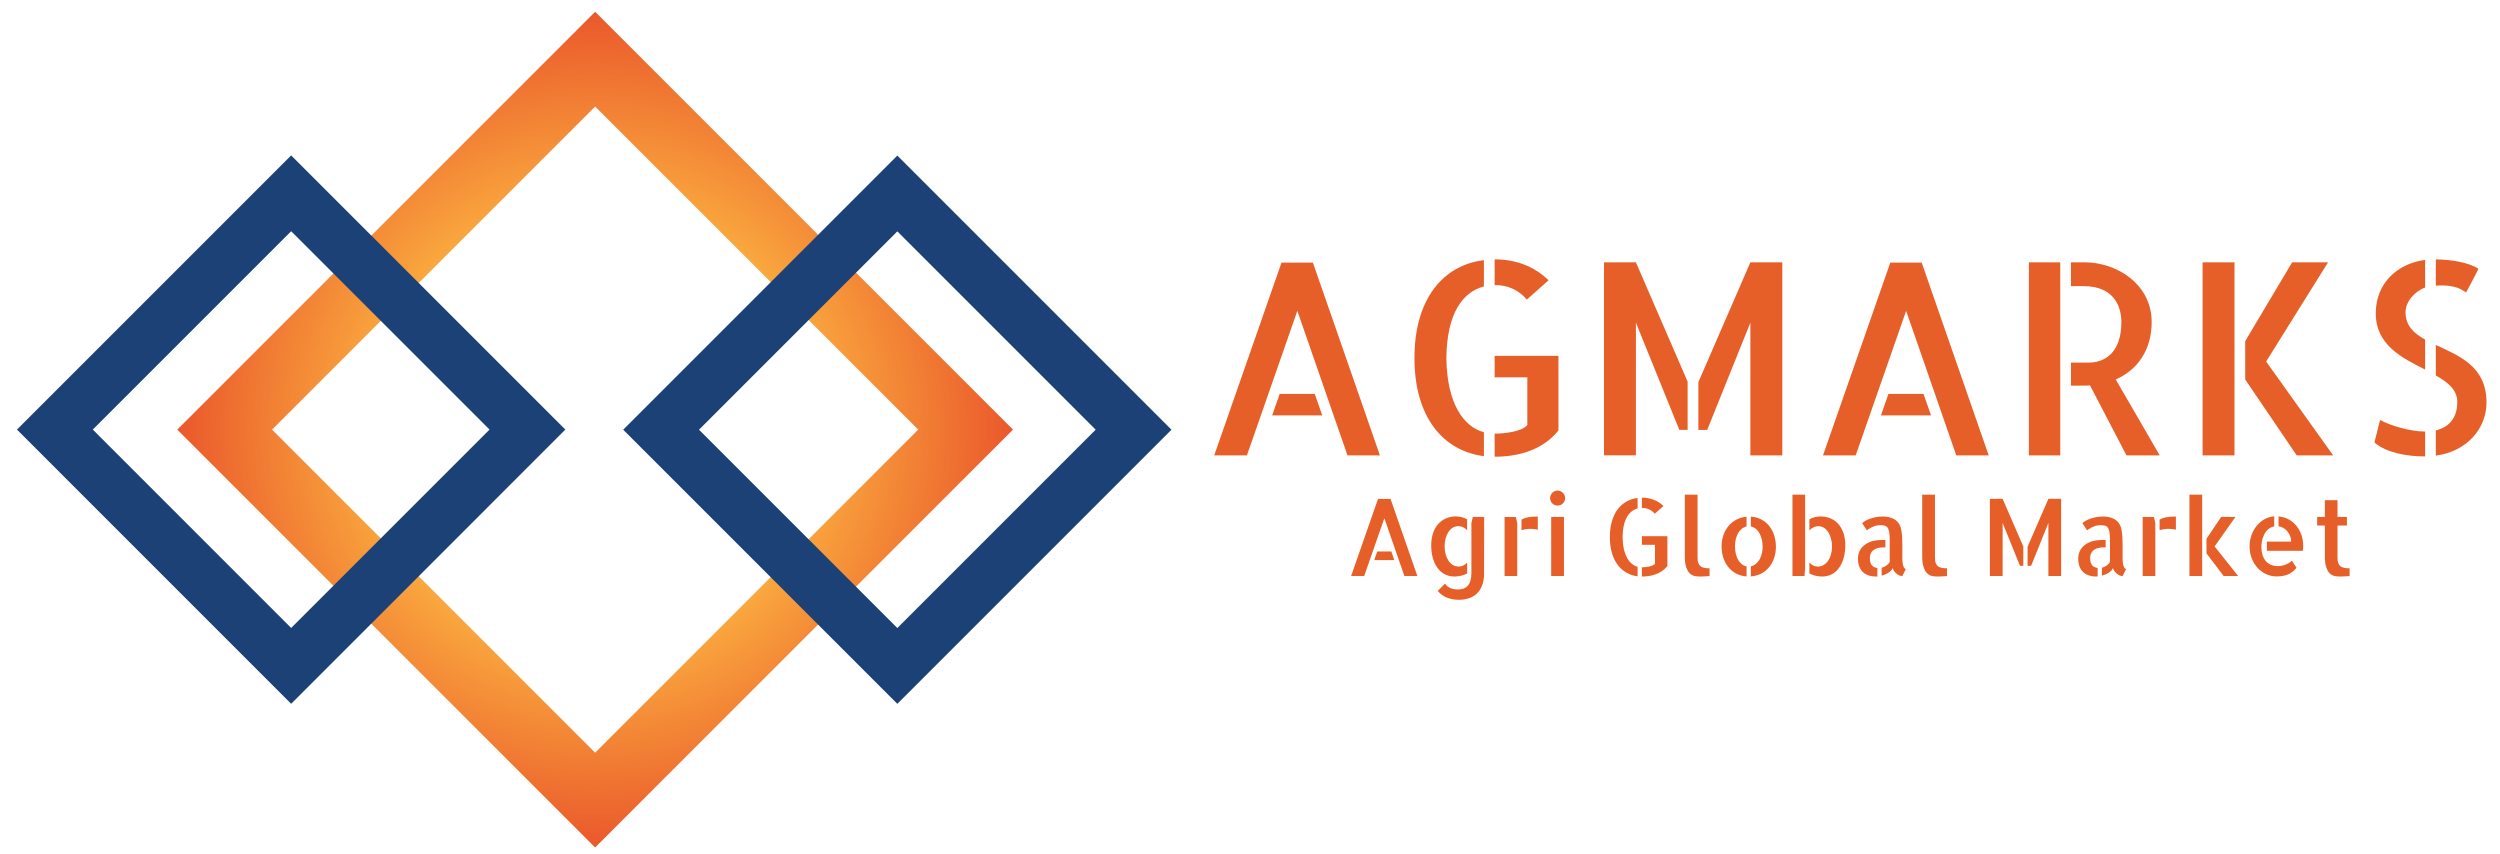 <?xml version="1.0" encoding="utf-8"?>
<!-- Generator: Adobe Illustrator 16.0.0, SVG Export Plug-In . SVG Version: 6.00 Build 0)  -->
<!DOCTYPE svg PUBLIC "-//W3C//DTD SVG 1.1//EN" "http://www.w3.org/Graphics/SVG/1.1/DTD/svg11.dtd">
<svg version="1.1" id="Layer_1" xmlns="http://www.w3.org/2000/svg" xmlns:xlink="http://www.w3.org/1999/xlink" x="0px" y="0px"
	 width="186.515px" height="63.748px" viewBox="0 0 186.515 63.748" enable-background="new 0 0 186.515 63.748"
	 xml:space="preserve">
<g>
	<radialGradient id="SVGID_1_" cx="44.409" cy="32.05" r="31.178" gradientUnits="userSpaceOnUse">
		<stop  offset="0" style="stop-color:#EA582B"/>
		<stop  offset="0.5" style="stop-color:#FBB040"/>
		<stop  offset="1" style="stop-color:#EA582B"/>
	</radialGradient>
	
		<rect x="24.862" y="12.502" transform="matrix(0.707 -0.707 0.707 0.707 -9.655 40.791)" fill="none" stroke="url(#SVGID_1_)" stroke-width="5" stroke-miterlimit="10" width="39.094" height="39.094"/>
	
		<rect x="54.491" y="19.585" transform="matrix(0.707 -0.707 0.707 0.707 -3.05 56.737)" fill="none" stroke="#1C4177" stroke-width="4" stroke-miterlimit="10" width="24.929" height="24.929"/>
	<polygon fill="none" stroke="#1C4177" stroke-width="4" stroke-miterlimit="10" points="39.35,32.049 33.791,37.609 30.244,41.156 
		21.722,49.678 4.094,32.049 21.722,14.422 	"/>
</g>
<g>
	<g>
		<path fill="#E65F28" d="M102.951,33.973h-2.421l-3.741-10.782l-3.761,10.782h-2.44l5.021-14.383h2.34L102.951,33.973z
			 M98.089,29.392l0.56,1.601h-3.74l0.56-1.601H98.089z"/>
		<path fill="#E65F28" d="M110.708,19.41v1.96c-1.54,0.4-2.76,1.94-2.801,5.341c0.041,3.361,1.261,5.121,2.801,5.541v1.78
			c-3-0.38-5.181-2.86-5.181-7.321S107.708,19.77,110.708,19.41z M111.589,21.271c-0.021,0-0.061,0-0.08,0v-1.92h0.02
			c1.561,0,2.941,0.52,4.001,1.56l-1.62,1.441C113.289,21.611,112.449,21.271,111.589,21.271z M116.27,26.551v5.562
			c-1.181,1.48-3.021,1.96-4.741,1.96h-0.02v-1.72c0.619,0,2-0.12,2.439-0.641v-3.561h-2.439v-1.601H116.27z"/>
		<path fill="#E65F28" d="M122.048,19.57l3.859,8.902v3.601h-0.619l-3.24-8.002v9.902h-2.381V19.57H122.048z M132.97,19.57v14.403
			h-2.381v-9.902l-3.221,8.002h-0.66v-3.561l3.881-8.942H132.97z"/>
		<path fill="#E65F28" d="M148.369,33.973h-2.42l-3.74-10.782l-3.762,10.782h-2.439l5.021-14.383h2.34L148.369,33.973z
			 M143.508,29.392l0.56,1.601h-3.74l0.561-1.601H143.508z"/>
		<path fill="#E65F28" d="M151.367,19.57h2.34v14.403h-2.34V19.57z M161.128,33.973h-2.48l-2.721-5.221
			c-0.16,0.02-0.24,0.02-1.42,0.02v-1.721h1.34c1.101,0,2.421-0.66,2.421-3.021c0-0.96-0.4-2.681-2.801-2.681h-0.96v-1.78h1
			c2.46,0,5.021,1.661,5.021,4.461c0,2.061-1.04,3.561-2.68,4.281L161.128,33.973z"/>
		<path fill="#E65F28" d="M164.326,19.57h2.381v14.403h-2.381V19.57z M174.068,33.973h-2.721l-3.841-5.661v-2.86l3.501-5.882h2.681
			l-4.621,7.401L174.068,33.973z"/>
		<path fill="#E65F28" d="M180.867,32.193c0.021,0,0.04,0,0.061,0v1.86c-0.021,0-0.021,0-0.04,0c-1.2,0-2.82-0.24-3.741-1.04
			l0.42-1.681C178.327,31.752,179.827,32.193,180.867,32.193z M180.927,19.39v2.061c-0.82,0.3-1.461,1.1-1.461,1.84
			c0,1.001,0.62,1.581,1.461,2.041v2.24c-1.7-0.86-3.681-1.82-3.681-4.201C177.247,21.09,178.907,19.65,180.927,19.39z
			 M181.727,21.31v-1.96c1.141,0.02,2.44,0.22,3.181,0.7c-0.34,0.7-0.88,1.7-0.92,1.76C183.708,21.691,183.347,21.21,181.727,21.31z
			 M185.508,30.033c0,1.88-1.4,3.641-3.781,3.96v-1.88c1.04-0.26,1.601-0.98,1.601-2.12c0-0.9-0.681-1.461-1.601-1.98v-2.281
			C183.448,26.551,185.508,27.312,185.508,30.033z"/>
	</g>
	<g>
		<path fill="#E65F28" d="M105.743,42.973h-0.968l-1.494-4.31l-1.504,4.31h-0.976l2.007-5.749h0.936L105.743,42.973z M103.8,41.142
			l0.223,0.64h-1.494l0.224-0.64H103.8z"/>
		<path fill="#E65F28" d="M106.777,40.71c0-1.623,1-2.183,1.824-2.183c0.319,0,0.623,0.08,0.855,0.216v0.823
			c-0.168-0.191-0.393-0.312-0.656-0.312c-0.623,0-1.023,0.688-1.023,1.503c0,0.84,0.416,1.511,1.039,1.511
			c0.256,0,0.473-0.111,0.641-0.295v0.815c-0.24,0.128-0.584,0.224-0.943,0.224C107.337,43.013,106.777,41.902,106.777,40.71z
			 M110.727,38.568l-0.008,4.405c-0.088,1.279-0.888,1.775-1.888,1.775c-0.583,0-1.199-0.192-1.566-0.664l0.543-0.544
			c0.209,0.353,0.688,0.44,0.936,0.44c0.648,0,1.032-0.336,1.032-1.239v-3.727l0.104-0.447H110.727z"/>
		<path fill="#E65F28" d="M113.089,38.568l0.104,0.455v2.391c0,0.017,0,0.017,0,0.017v1.543h-0.943v-4.405H113.089z M114.728,38.536
			v0.983c-0.137-0.04-0.328-0.064-0.535-0.064c-0.225,0-0.473,0.032-0.68,0.104v-0.792
			C113.769,38.616,114.105,38.536,114.728,38.536z"/>
		<path fill="#E65F28" d="M116.208,37.72c-0.312,0-0.56-0.248-0.56-0.56c0-0.304,0.248-0.56,0.56-0.56
			c0.305,0,0.561,0.256,0.561,0.56C116.769,37.472,116.513,37.72,116.208,37.72z M116.681,42.973h-0.952v-4.405h0.952V42.973z"/>
		<path fill="#E65F28" d="M122.175,37.152v0.784c-0.615,0.16-1.104,0.775-1.119,2.135c0.016,1.343,0.504,2.047,1.119,2.215v0.712
			c-1.199-0.152-2.07-1.144-2.07-2.927S120.976,37.296,122.175,37.152z M122.527,37.896c-0.008,0-0.023,0-0.031,0v-0.768h0.008
			c0.624,0,1.176,0.208,1.6,0.624l-0.648,0.575C123.207,38.032,122.872,37.896,122.527,37.896z M124.398,40.006v2.224
			c-0.471,0.591-1.207,0.783-1.895,0.783h-0.008v-0.688c0.248,0,0.799-0.048,0.976-0.256v-1.424h-0.976v-0.64H124.398z"/>
		<path fill="#E65F28" d="M127.543,42.398c0,0.088,0,0.575,0,0.575s-0.327,0.04-0.647,0.04c-0.16,0-0.32-0.008-0.439-0.032
			c-0.712-0.144-0.76-1.087-0.76-1.399c0-0.056,0-0.088,0-0.096v-4.581h0.951v4.726C126.648,42.326,127.064,42.398,127.543,42.398z"
			/>
		<path fill="#E65F28" d="M130.304,38.551v0.728c-0.521,0.112-0.864,0.712-0.864,1.472c0,0.768,0.319,1.407,0.864,1.503v0.752
			c-1.145-0.08-1.863-1.031-1.863-2.231C128.441,39.559,129.193,38.648,130.304,38.551z M132.494,40.791
			c0,1.207-0.751,2.135-1.87,2.215v-0.752c0.52-0.111,0.88-0.712,0.88-1.463c0-0.76-0.336-1.415-0.88-1.512v-0.735
			C131.775,38.616,132.494,39.575,132.494,40.791z"/>
		<path fill="#E65F28" d="M133.728,36.905h0.944v5.549c-0.009,0.144-0.04,0.336-0.048,0.52h-0.896V36.905z M137.67,40.695
			c0,1.199-0.552,2.318-1.728,2.318c-0.359,0-0.711-0.096-0.951-0.232v-0.815c0.16,0.185,0.376,0.304,0.632,0.304
			c0.616,0,1.056-0.647,1.056-1.486c0-0.816-0.393-1.527-1.016-1.527c-0.264,0-0.496,0.12-0.672,0.319v-0.831
			c0.232-0.136,0.536-0.216,0.855-0.216c0.688,0,1.447,0.367,1.728,1.375C137.638,40.143,137.67,40.415,137.67,40.695z"/>
		<path fill="#E65F28" d="M140.064,42.374v0.632c-0.032,0.008-0.064,0.008-0.104,0.008c-0.713,0-1.344-0.352-1.344-1.344
			c0-0.951,0.879-1.383,1.703-1.383h0.344v0.552h-0.168c-0.416,0-0.992,0.136-0.992,0.808
			C139.503,42.11,139.705,42.333,140.064,42.374z M142.183,42.461l-0.256,0.52c-0.28,0-0.633-0.279-0.721-0.6
			c-0.104,0.256-0.455,0.472-0.822,0.567v-0.591c0.239-0.057,0.463-0.208,0.6-0.424v-1.647c0-1.031-0.217-1.104-0.729-1.104
			c-0.439,0-0.84,0.271-0.975,0.384l-0.352-0.535c0.223-0.232,0.855-0.496,1.535-0.496c0.623,0,1.223,0.224,1.375,0.951
			c0.071,0.36,0.088,0.744,0.088,1.104v1.016c0,0,0,0.024,0,0.063C141.927,41.846,141.943,42.374,142.183,42.461z"/>
		<path fill="#E65F28" d="M145.255,42.398c0,0.088,0,0.575,0,0.575s-0.328,0.04-0.647,0.04c-0.159,0-0.319-0.008-0.44-0.032
			c-0.711-0.144-0.759-1.087-0.759-1.399c0-0.056,0-0.088,0-0.096v-4.581h0.951v4.726C144.36,42.326,144.776,42.398,145.255,42.398z
			"/>
		<path fill="#E65F28" d="M149.408,37.216l1.543,3.558v1.439h-0.248l-1.295-3.198v3.958h-0.951v-5.757H149.408z M153.773,37.216
			v5.757h-0.951v-3.958l-1.287,3.198h-0.264v-1.423l1.551-3.574H153.773z"/>
		<path fill="#E65F28" d="M156.496,42.374v0.632c-0.031,0.008-0.064,0.008-0.104,0.008c-0.711,0-1.344-0.352-1.344-1.344
			c0-0.951,0.881-1.383,1.703-1.383h0.344v0.552h-0.168c-0.416,0-0.99,0.136-0.99,0.808
			C155.937,42.11,156.136,42.333,156.496,42.374z M158.615,42.461l-0.256,0.52c-0.279,0-0.631-0.279-0.719-0.6
			c-0.105,0.256-0.457,0.472-0.824,0.567v-0.591c0.24-0.057,0.463-0.208,0.6-0.424v-1.647c0-1.031-0.217-1.104-0.729-1.104
			c-0.439,0-0.838,0.271-0.975,0.384l-0.352-0.535c0.223-0.232,0.855-0.496,1.535-0.496c0.623,0,1.223,0.224,1.375,0.951
			c0.072,0.36,0.088,0.744,0.088,1.104v1.016c0,0,0,0.024,0,0.063C158.359,41.846,158.375,42.374,158.615,42.461z"/>
		<path fill="#E65F28" d="M160.695,38.568l0.105,0.455v2.391c0,0.017,0,0.017,0,0.017v1.543h-0.943v-4.405H160.695z M162.335,38.536
			v0.983c-0.137-0.04-0.328-0.064-0.537-0.064c-0.223,0-0.471,0.032-0.68,0.104v-0.792C161.375,38.616,161.71,38.536,162.335,38.536
			z"/>
		<path fill="#E65F28" d="M163.345,36.905h0.951v6.068h-0.951V36.905z M166.974,42.973h-1.078l-1.279-1.688v-1.087l1.094-1.631
			h1.064l-1.551,2.198L166.974,42.973z"/>
		<path fill="#E65F28" d="M170.99,41.83l0.344,0.528c-0.344,0.423-0.768,0.647-1.479,0.647c-1.15,0-2.023-1.008-2.023-2.239
			c0-1.199,0.824-2.175,1.84-2.246v0.751c-0.768,0.152-0.959,1.056-0.959,1.535c0,0.8,0.383,1.432,1.246,1.432
			C170.191,42.238,170.695,42.133,170.99,41.83z M171.83,40.718c0,0.128-0.008,0.248-0.023,0.376h-2.68v-0.688h1.809
			c0-0.528-0.393-1.071-0.943-1.144v-0.735C171.126,38.631,171.83,39.599,171.83,40.718z"/>
		<path fill="#E65F28" d="M175.294,42.398c0,0.088,0,0.575,0,0.575s-0.326,0.04-0.654,0.04c-0.16,0-0.32-0.008-0.439-0.032
			c-0.705-0.136-0.752-1.087-0.752-1.399c0-0.048,0-0.08,0-2.374h-0.576v-0.64h0.576V37.32h0.943v1.248h0.703v0.64h-0.703v2.431
			C174.392,42.333,174.816,42.398,175.294,42.398z"/>
	</g>
</g>
</svg>
